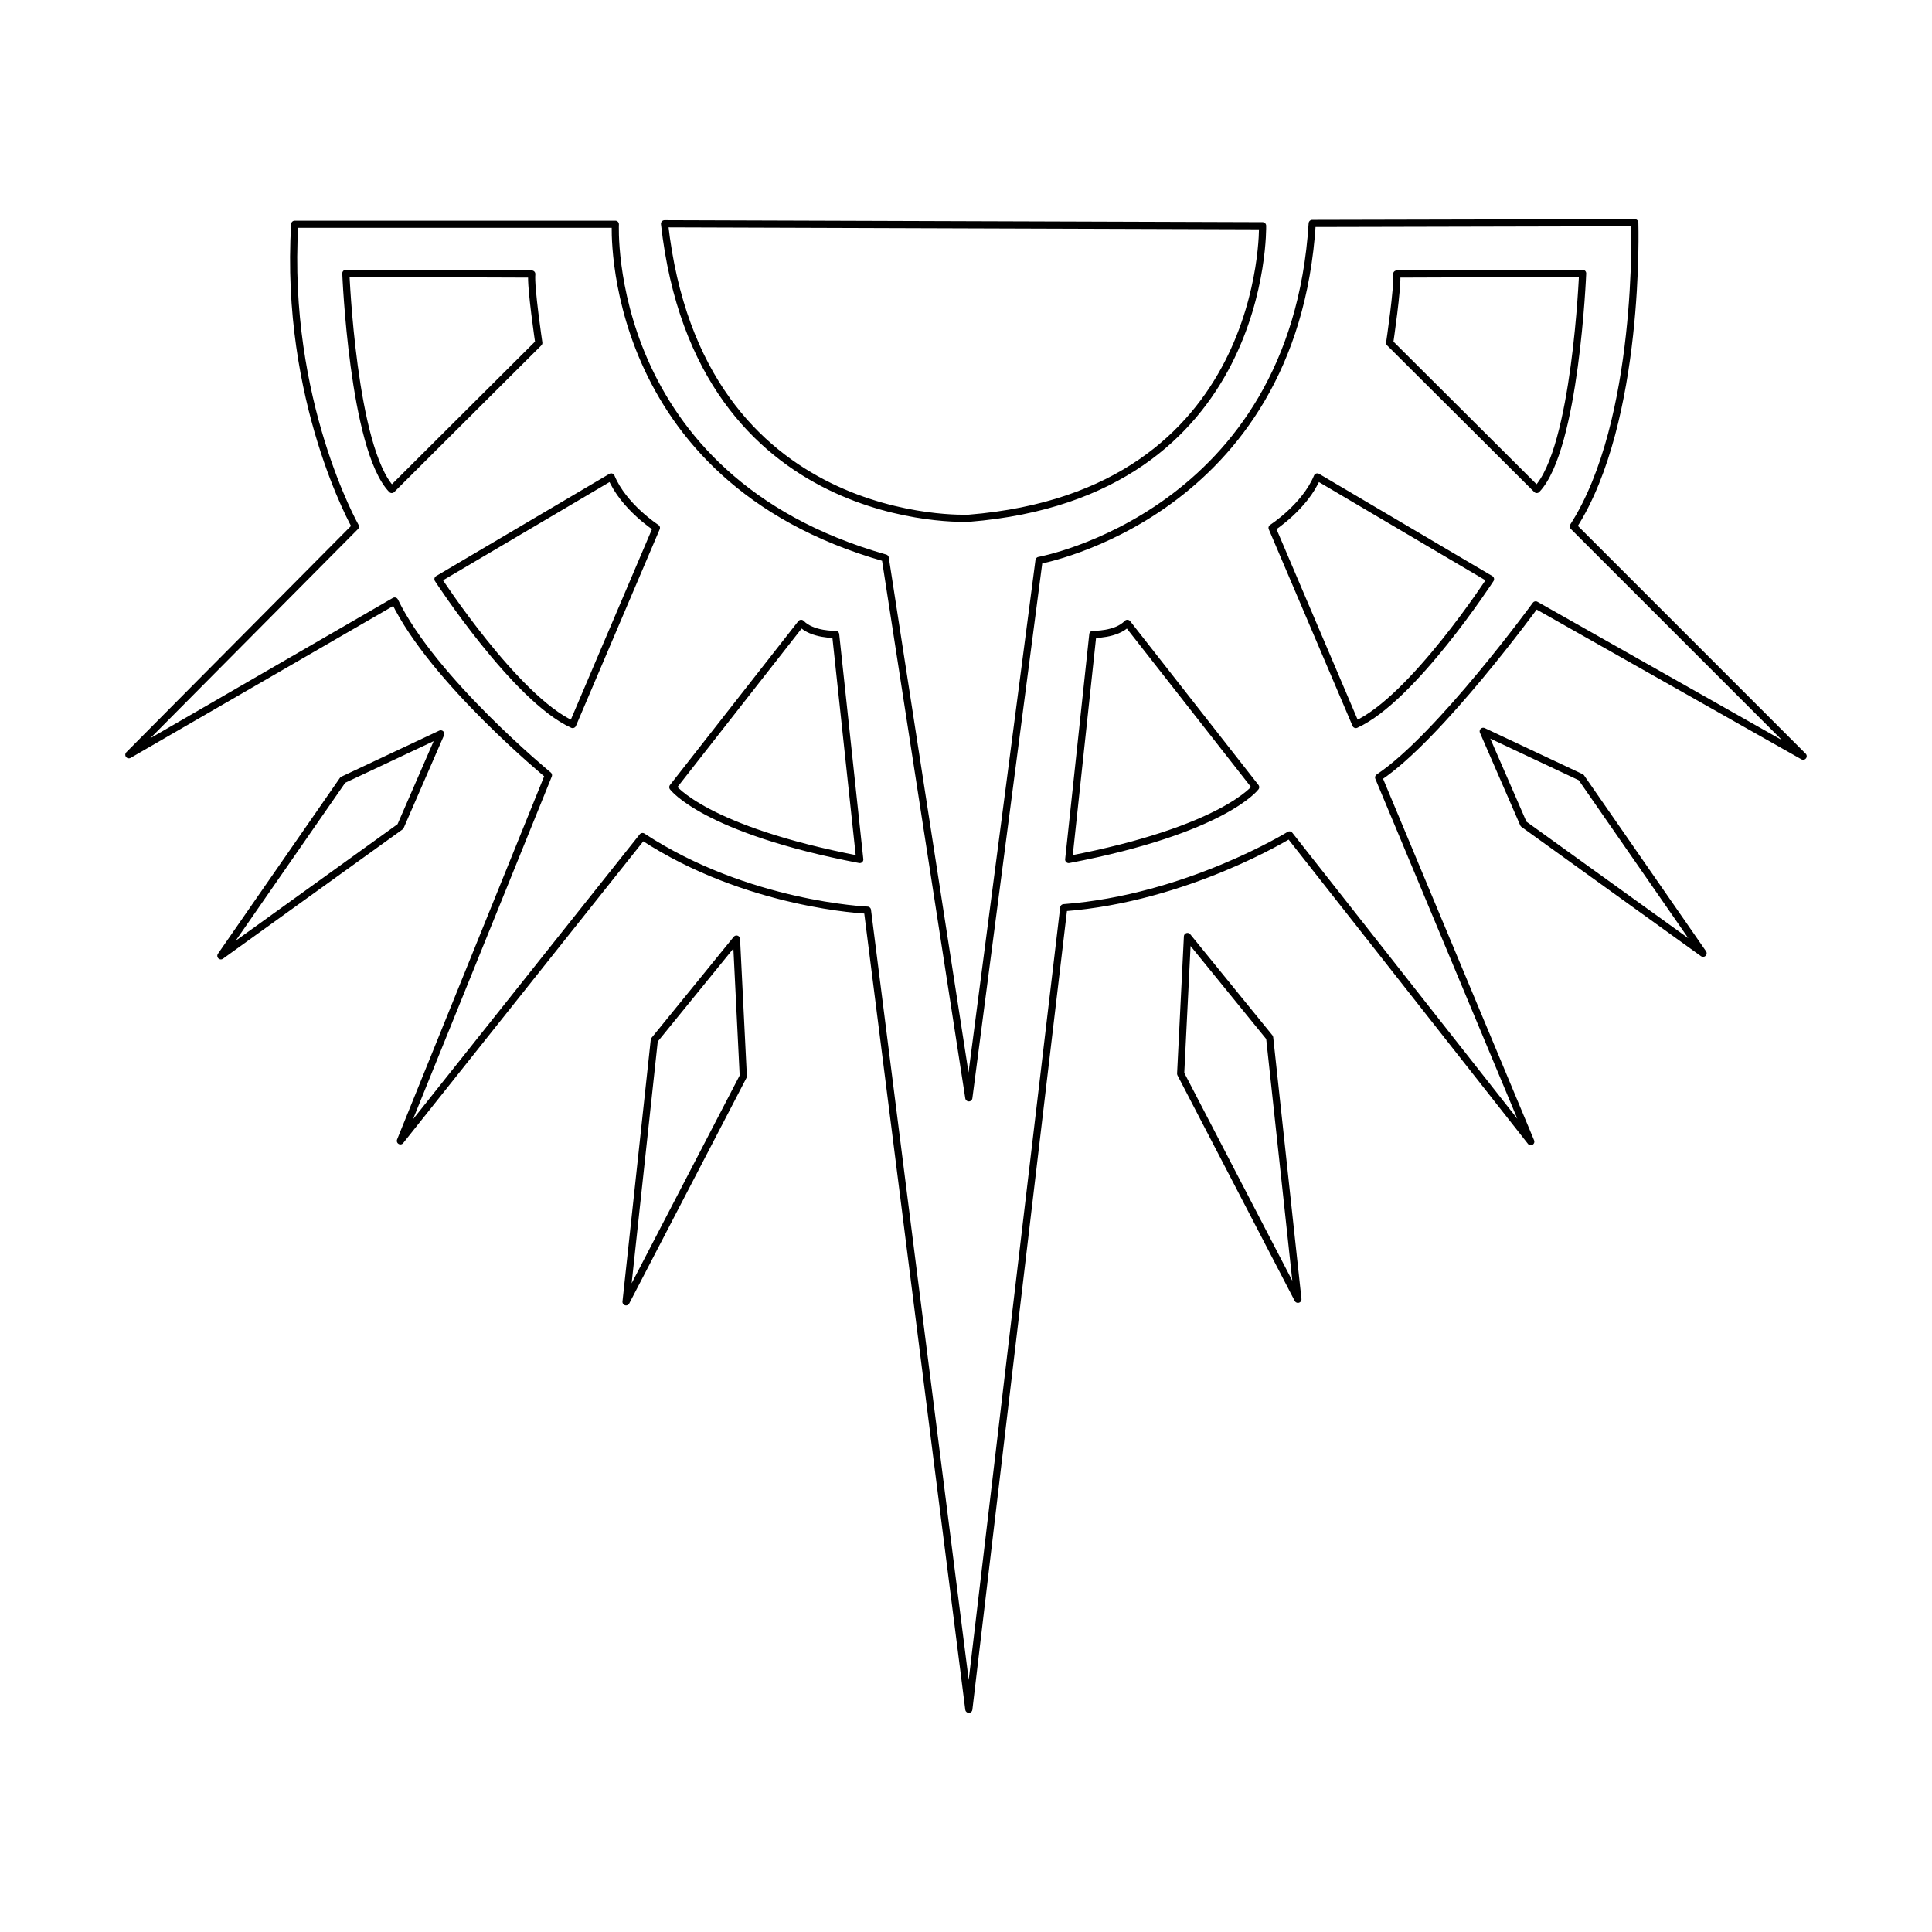 <?xml version="1.0" encoding="UTF-8" standalone="no"?>
<!DOCTYPE svg PUBLIC "-//W3C//DTD SVG 1.1//EN" "http://www.w3.org/Graphics/SVG/1.1/DTD/svg11.dtd">
<svg width="100%" height="100%" viewBox="0 0 1080 1080" version="1.1" xmlns="http://www.w3.org/2000/svg" xmlns:xlink="http://www.w3.org/1999/xlink" xml:space="preserve" xmlns:serif="http://www.serif.com/" style="fill-rule:evenodd;clip-rule:evenodd;stroke-linecap:round;stroke-linejoin:round;stroke-miterlimit:1.5;">
    <g id="Layer2">
    </g>
    <g transform="matrix(1,0,0,1,1.578,-82.92)">
        <path d="M163.166,208.288L342.398,208.288C342.398,208.288 335.54,350.028 493.283,394.836L540,696.604L579.241,396.208C579.241,396.208 721.666,370.418 731.954,207.831L912.272,207.416C912.272,207.416 915.861,318.179 877.912,377.161L1006.39,505.641L856.879,421.054C856.879,421.054 802.927,495.057 769.092,517.529L854.136,721.11L719.255,549.651C719.255,549.651 661.768,585.154 593.061,590.344L540,1038.42L483.327,591.716C483.327,591.716 416.115,588.972 357.59,550.565L222.251,720.653L305.009,516.274C305.009,516.274 240.54,463.236 219.051,418.885L70.453,504.843L197.104,377.277C197.104,377.277 157.262,307.053 163.166,208.288ZM779.185,236.113C779.934,243.114 775.252,274.589 775.252,274.589L857.467,356.534C879.192,333.79 883.125,235.739 883.125,235.739L779.185,236.113ZM734.8,349.533C727.87,366.201 709.517,378 709.517,378L756.337,487.933C788.174,473.512 831.623,406.653 831.623,406.653L734.8,349.533ZM628.612,431.374C622.432,437.929 609.322,437.554 609.322,437.554L595.838,563.406C682.736,546.738 700.34,522.954 700.34,522.954L628.612,431.374ZM340.073,349.533L243.25,406.653C243.25,406.653 286.699,473.512 318.536,487.933L365.356,378C365.356,378 347.003,366.201 340.073,349.533ZM295.688,236.113L191.748,235.739C191.748,235.739 195.681,333.79 217.406,356.534L299.621,274.589C299.621,274.589 294.939,243.114 295.688,236.113ZM446.261,431.374L374.533,522.954C374.533,522.954 392.137,546.738 479.035,563.406L465.551,437.554C465.551,437.554 452.441,437.929 446.261,431.374ZM121.89,617.233L190.071,518.911L244.792,493.161L222.26,544.955L121.89,617.233ZM410.124,607.869L413.928,684.537L348.381,810.657L364.182,664.346L410.124,607.869ZM950.453,615.804L850.083,543.526L827.551,491.732L882.272,517.483L950.453,615.804ZM662.218,606.44L708.16,662.917L723.962,809.229L658.414,683.108L662.218,606.44ZM369.895,208.019L704.218,209.116C704.218,209.116 707.544,359.086 540,372.62C540,372.62 389.099,379.948 369.895,208.019Z" style="fill:none;stroke:black;stroke-width:4px;"/>
    </g>
</svg>
